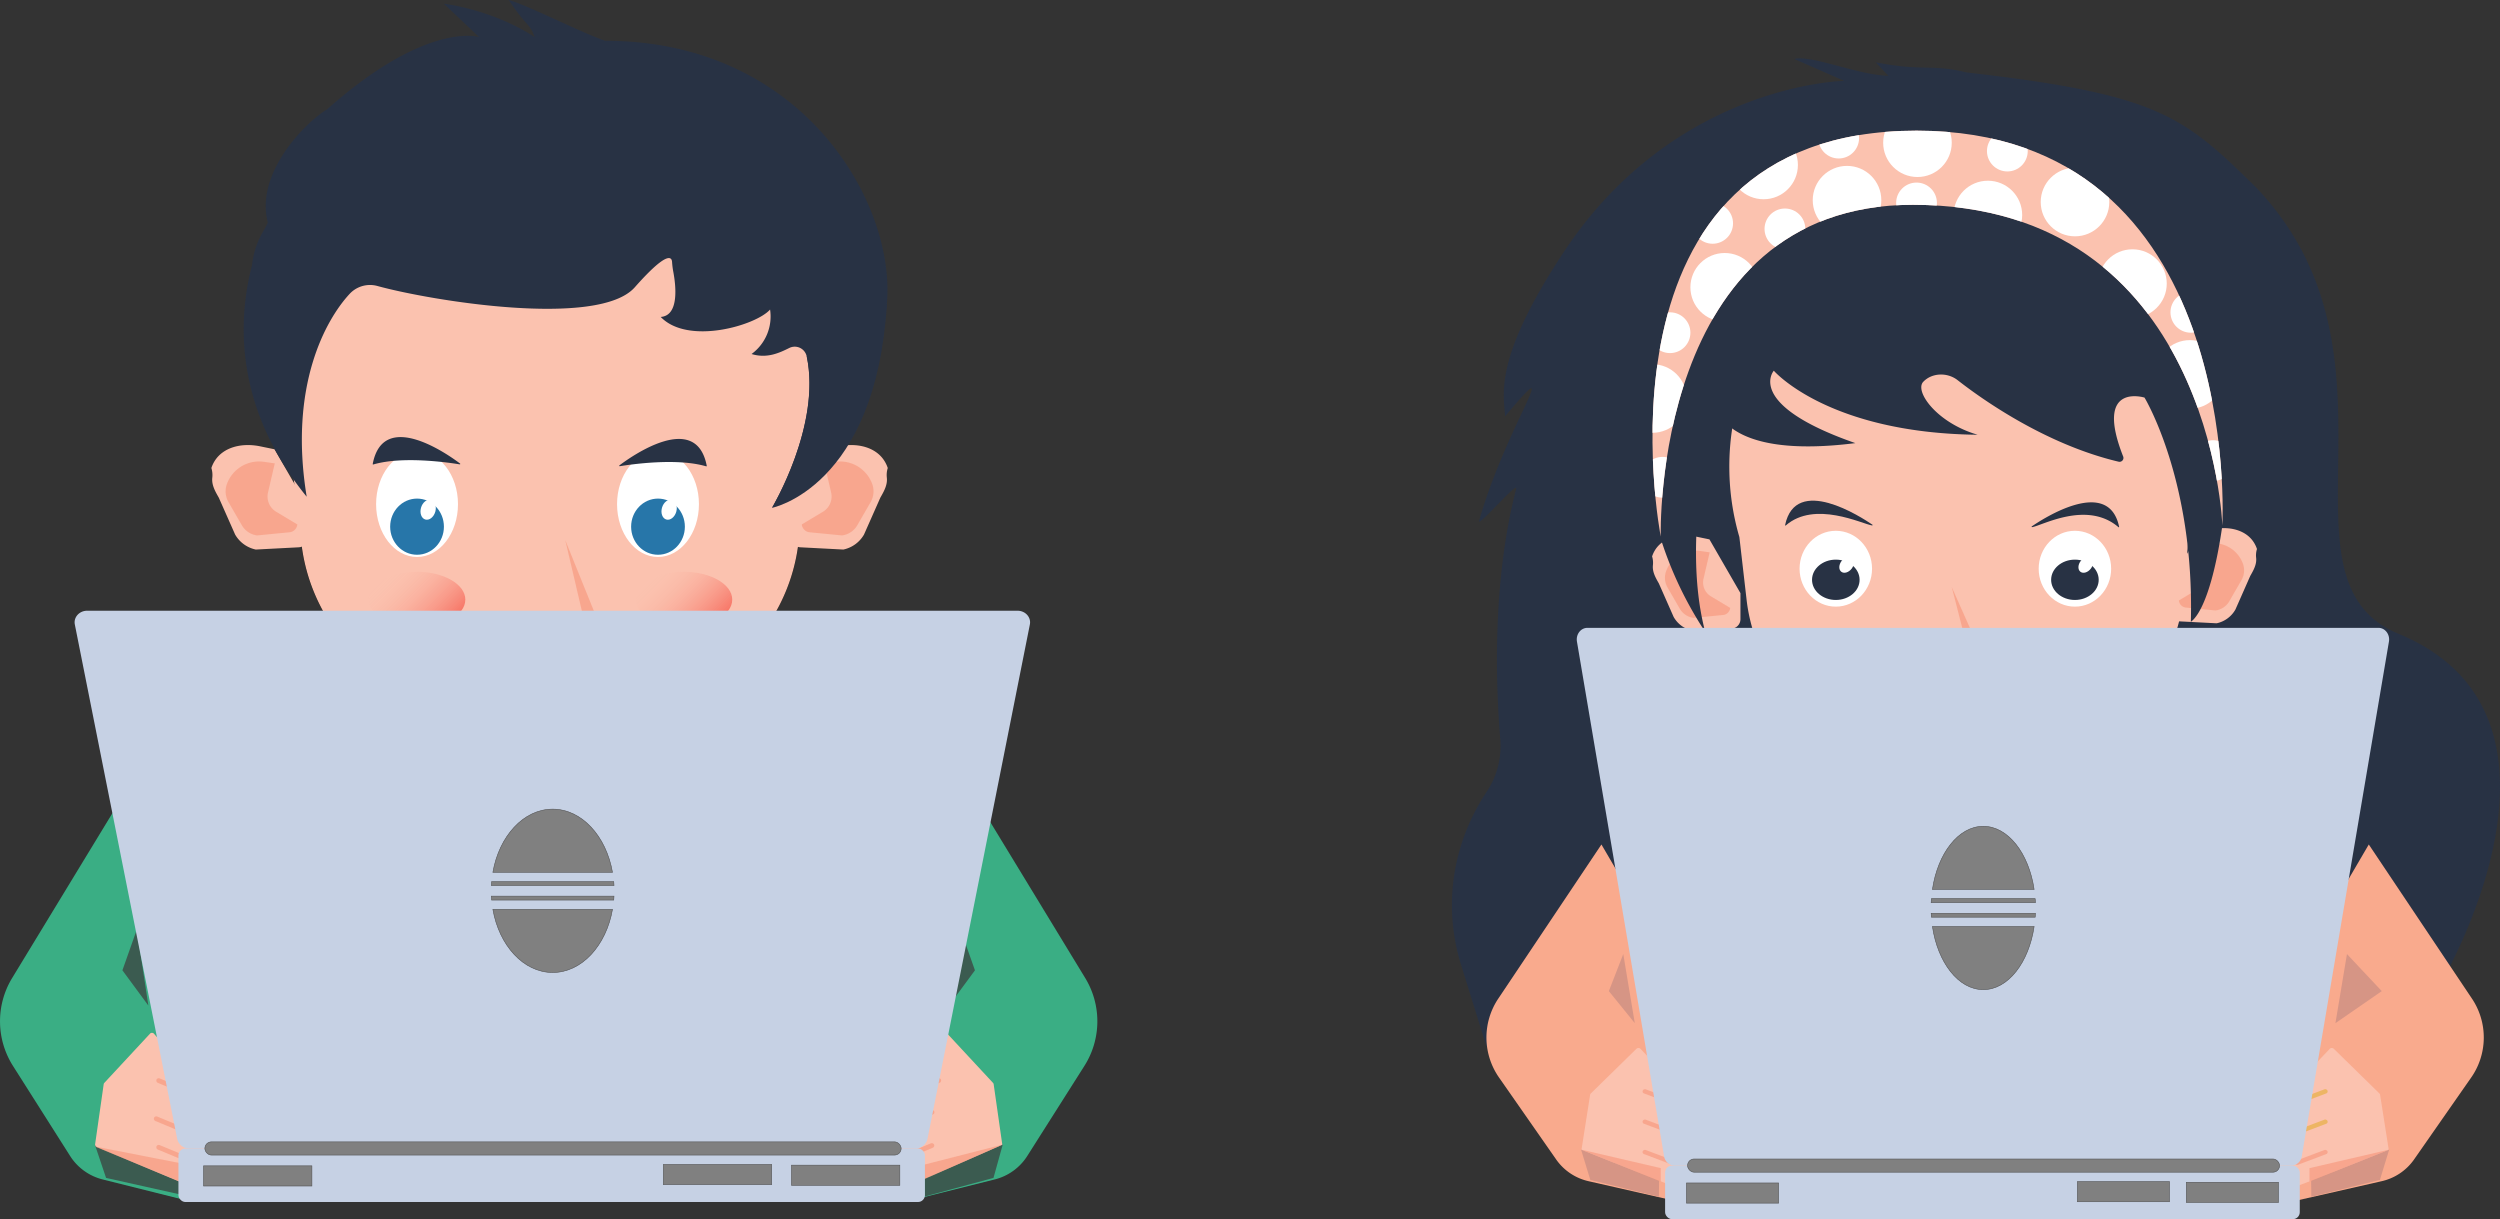 <svg xmlns="http://www.w3.org/2000/svg" xmlns:xlink="http://www.w3.org/1999/xlink" viewBox="0 0 1348.79 657.74"><rect x="0" y="0" width="1348.79" height="657.74" fill="#333333" stroke="none"/><defs><style>.cls-1{fill:#fbc2af;}.cls-2{fill:#fff;}.cls-3{fill:none;stroke:#000;}.cls-15,.cls-3{stroke-miterlimit:10;}.cls-4{fill:#f79277;opacity:0.58;}.cls-5{fill:#2776a9;}.cls-6{fill:#283244;}.cls-7{fill:#3aae84;}.cls-8{fill:#3b5b50;}.cls-9{fill:url(#linear-gradient);}.cls-10{fill:url(#linear-gradient-2);}.cls-11{fill:#f9aa8d;}.cls-12{fill:#edb564;}.cls-13{fill:#d69585;}.cls-14{fill:#c6d1e4;}.cls-15{fill:gray;stroke:#4f4f4f;stroke-width:0.3px;}.cls-16{clip-path:url(#clip-path);}</style><linearGradient id="linear-gradient" x1="353.97" y1="308.47" x2="384.03" y2="338.53" gradientUnits="userSpaceOnUse"><stop offset="0.01" stop-color="#fbc2af" stop-opacity="0"/><stop offset="1" stop-color="#f77768"/></linearGradient><linearGradient id="linear-gradient-2" x1="209.97" y1="308.47" x2="240.03" y2="338.53" xlink:href="#linear-gradient"/><clipPath id="clip-path"><path class="cls-1" d="M1032,110.5c161,0,167,173,167,173s12-213-165-213c-181,0-138,219-138,219S891,110.5,1032,110.5Z"/></clipPath></defs><g id="Layer_2" data-name="Layer 2"><g id="Head"><path class="cls-2" d="M300,408.39a63.21,63.21,0,0,1-31.5-8.42L212,367.44a99.32,99.32,0,0,1-48.86-74l-4.43-37.16a143.88,143.88,0,0,1-6.16-40.44A143.5,143.5,0,0,1,381.91,99.55,144.73,144.73,0,0,1,433.09,172c1.07,3.45,2,7,2.8,10.45a143.74,143.74,0,0,1,3.61,32.1c0,13.79-1.87,22.35-5.59,39.41l-.33,1.5-2.95,34.19a98.38,98.38,0,0,1-44,74L334.82,397.9A63,63,0,0,1,300,408.39Z"/><path d="M296,70.5v1A141.8,141.8,0,0,1,381.61,100a144.17,144.17,0,0,1,51,72.14c1.06,3.44,2,6.94,2.8,10.42a144,144,0,0,1,3.59,32c0,13.74-1.86,22.28-5.58,39.3l-.33,1.51v.12l-2.94,34.13a98.38,98.38,0,0,1-43.74,73.61l-51.85,34.32a62.65,62.65,0,0,1-65.82,2.05L212.21,367a98.48,98.48,0,0,1-48.62-73.64l-4.43-37.16v-.09l0-.08A142.89,142.89,0,0,1,153,215.83a141.33,141.33,0,0,1,10.9-56,144.32,144.32,0,0,1,76.25-77A141.29,141.29,0,0,1,296,71.5v-1m0,0c-79.75,0-144.72,65.59-144,145.34a143.58,143.58,0,0,0,6.16,40.49l4.43,37.16a99.41,99.41,0,0,0,49.11,74.39l56.51,32.52a63.62,63.62,0,0,0,66.87-2.08L387,364a99.44,99.44,0,0,0,44.18-74.36l2.94-34.13c3.93-18,5.93-26.77,5.93-41a144.29,144.29,0,0,0-3.62-32.21q-1.22-5.32-2.81-10.49A144.08,144.08,0,0,0,296,70.5Z"/><path class="cls-3" d="M436.38,182.29q-1.22-5.32-2.81-10.49"/></g><g id="Boy"><g id="Head_copy" data-name="Head copy"><path class="cls-1" d="M440,214.5c0,14.25-2,23-5.93,41l-2.94,34.13A99.44,99.44,0,0,1,387,364l-51.86,34.31a63.62,63.62,0,0,1-66.87,2.08l-56.51-32.52a99.41,99.41,0,0,1-49.11-74.39l-4.43-37.16A143.58,143.58,0,0,1,152,215.84C151.28,136.09,216.25,70.5,296,70.5A144.08,144.08,0,0,1,433.57,171.8q1.59,5.16,2.81,10.49A144.29,144.29,0,0,1,440,214.5Z"/><path class="cls-3" d="M436.38,182.29q-1.22-5.32-2.81-10.49"/><polygon class="cls-4" points="304.97 291.41 316 338.5 324 338.5 304.97 291.41"/></g><g id="Ear_1" data-name="Ear 1"><path class="cls-1" d="M455,296.49l-23.14-1.21a5.66,5.66,0,0,1-5.36-5.66l0-15.36,18.4-31.87,7.73-1.59c11.07-2.28,22.77,1,26.33,11.7v0a12.6,12.6,0,0,0-.49,5.29c.38,3.75-1.41,7.06-3.5,10.68l-8.82,19.92A16.85,16.85,0,0,1,455,296.49Z"/><path class="cls-4" d="M454.31,288.88l-17.48-1.7a4.68,4.68,0,0,1-4.25-4.23L444,276.09a9.57,9.57,0,0,0,4.4-10.39L444.75,250l5.77-.84a18.48,18.48,0,0,1,19.87,11.46h0a11.66,11.66,0,0,1-.58,10.15l-7.37,12.76A11.13,11.13,0,0,1,454.31,288.88Z"/></g><g id="Ear_1_copy" data-name="Ear 1 copy"><path class="cls-1" d="M138,296.49l23.14-1.21a5.66,5.66,0,0,0,5.36-5.66l0-15.36-18.4-31.87-7.73-1.59c-11.07-2.28-22.77,1-26.33,11.7v0a12.6,12.6,0,0,1,.49,5.29c-.38,3.75,1.41,7.06,3.5,10.68l8.82,19.92A16.85,16.85,0,0,0,138,296.49Z"/><path class="cls-4" d="M138.69,288.88l17.48-1.7a4.68,4.68,0,0,0,4.25-4.23L149,276.09a9.57,9.57,0,0,1-4.4-10.39L148.25,250l-5.77-.84a18.48,18.48,0,0,0-19.87,11.46h0a11.66,11.66,0,0,0,.58,10.15l7.37,12.76A11.13,11.13,0,0,0,138.69,288.88Z"/></g><g id="Eyes_copy" data-name="Eyes copy"><ellipse class="cls-2" cx="225" cy="272" rx="22.09" ry="28.5"/><ellipse class="cls-5" cx="225" cy="284.15" rx="14.5" ry="15.15"/><ellipse class="cls-2" cx="231" cy="275" rx="5.5" ry="4" transform="translate(-97.25 420.74) rotate(-73.91)"/><ellipse class="cls-2" cx="355" cy="272" rx="22.09" ry="28.5"/><ellipse class="cls-5" cx="355" cy="284.15" rx="14.5" ry="15.15"/><ellipse class="cls-2" cx="361" cy="275" rx="5.5" ry="4" transform="translate(-3.27 545.65) rotate(-73.91)"/></g><g id="Hair"><path class="cls-6" d="M188.56,158.63a15,15,0,0,1,15-4.35c29,8,119.36,22.82,138.91.72,17.46-19.74,19.94-16.42,20.12-13.68a42.85,42.85,0,0,0,.64,5.18c1.4,7.35,3.36,23.76-6.76,24.5,14.82,15.4,51.56,4.51,59-4a25.08,25.08,0,0,1-10,24c8.36,2.57,15.07-.64,20.38-3.27a6.58,6.58,0,0,1,9.35,4.45c8,37.25-18.73,81.82-18.73,81.82s57-56,62-110-45-142-152-142c-12.65-4.29-42.17-19.35-52-22,10,15,11,12,14,20-23-15-49-18-49-18l19,18s-28-9-82,39c-11,6.5-39,34-32,61-1.77,4.68-7,10-8.52,23.13-9.24,35.52-6.31,80.73,29.52,124.87C155.66,208.2,175.78,172.47,188.56,158.63Z"/><path class="cls-6" d="M435.25,192.24c8,37.24-18.75,81.76-18.75,81.76s56-11,62-110"/></g><g id="Eye_bros" data-name="Eye bros"><path class="cls-6" d="M201.39,250.6c16.06-4.74,41.28-.95,46.61-.07a.25.25,0,0,0,.2-.45c-5.85-4.43-41.38-29.89-47.11.24A.24.24,0,0,0,201.39,250.6Z"/><path class="cls-6" d="M381,251.6c-16.06-4.74-41.28-.95-46.62-.07a.25.25,0,0,1-.19-.45c5.85-4.43,41.37-29.89,47.11.24A.24.24,0,0,1,381,251.6Z"/></g><g id="Arms"><path class="cls-7" d="M530,436.5l55.49,91.16a44.9,44.9,0,0,1-.44,47.41l-30.8,48.57a29.17,29.17,0,0,1-17.58,12.69L492,647.5l-12.55-111a12.85,12.85,0,0,1,1.42-7.48Z"/><g id="hands"><path class="cls-1" d="M511.11,557.7l24.62,26.51a1.45,1.45,0,0,1,.36.68l4.61,32.27a1.46,1.46,0,0,1-1,1.73l-59.8,25.05a1.47,1.47,0,0,1-1.89-1.41V594.05a1.45,1.45,0,0,1,.36-1l30.57-35.35A1.46,1.46,0,0,1,511.11,557.7Z"/><rect class="cls-4" x="489.4" y="620.82" width="19" height="2.62" rx="1.31" transform="matrix(0.92, -0.38, 0.38, 0.92, -200.15, 238.36)"/><rect class="cls-4" x="489.4" y="602.82" width="19" height="2.62" rx="1.31" transform="matrix(0.92, -0.38, 0.38, 0.92, -193.26, 236.99)"/><rect class="cls-4" x="489.4" y="584.82" width="19" height="2.62" rx="1.31" transform="translate(-186.37 235.62) rotate(-22.51)"/><polygon class="cls-8" points="541 617.5 536 635.5 499 645.5 498.89 635.98 541 617.5"/><polygon class="cls-8" points="518.22 501.5 526 523.5 512 542.5 518.22 501.5"/><polygon class="cls-4" points="498 636.5 498 628.5 541 617.5 498 636.5"/></g></g><g id="Arms_copy" data-name="Arms copy"><path class="cls-7" d="M62,436.5,6.55,527.66A44.92,44.92,0,0,0,7,575.07l30.81,48.57a29.18,29.18,0,0,0,17.57,12.69L100,647.5l12.55-111a12.85,12.85,0,0,0-1.42-7.48Z"/><g id="hands_copy" data-name="hands copy"><polygon class="cls-8" points="51.16 617.5 57.22 635.5 102 645.5 102.13 635.98 51.16 617.5"/><path class="cls-1" d="M80.92,557.7,56.31,584.21a1.45,1.45,0,0,0-.36.68l-4.61,32.27a1.46,1.46,0,0,0,1,1.73l59.8,25.05a1.47,1.47,0,0,0,1.89-1.41V594.05a1.45,1.45,0,0,0-.36-1L83.11,557.74A1.47,1.47,0,0,0,80.92,557.7Z"/><rect class="cls-4" x="83.64" y="620.82" width="19" height="2.62" rx="1.31" transform="translate(-58.96 1232.52) rotate(-157.49)"/><rect class="cls-4" x="83.64" y="602.82" width="19" height="2.62" rx="1.31" transform="matrix(-0.92, -0.38, 0.38, -0.92, -52.07, 1197.89)"/><rect class="cls-4" x="83.64" y="584.82" width="19" height="2.62" rx="1.31" transform="translate(-45.18 1163.27) rotate(-157.49)"/><polygon class="cls-8" points="73.82 501.5 66.04 523.5 80.04 542.5 73.82 501.5"/><polygon class="cls-4" points="97 637.5 97 627.5 51 618.5 97 637.5"/></g></g></g><g id="Girl"><g id="Hair_copy" data-name="Hair copy"><path class="cls-6" d="M995,43.64s-91,1.43-151,91.86C805.19,194,811.47,213,812,224.62c33.3-39.54.53,5.1-14,56.38-1.18,4.16,21.2-21.92,20-17.28-13.35,51.61-10.82,108.68-8.57,135.11A44.46,44.46,0,0,1,802,427.3h0c-18.52,27.93-23.52,61.58-13.8,93L802,564.74l238.88-36.83L1317,530.18s32.93-55.67,31.75-108.45c-.71-32-14-63-54.75-79.8-70.84-29.23,10-150-77-241-39-38.2-52-50-156-61.84-18.57-4.65-23.32-.45-49-5.46,11,11.82,7,7.28,7,7.28-16.5-.33-41.65-11.43-51-9.1Z"/></g><g id="Head_copy_2" data-name="Head copy 2"><ellipse class="cls-9" cx="369" cy="323.5" rx="26.05" ry="15"/><ellipse class="cls-10" cx="225" cy="323.5" rx="26.05" ry="15"/><path class="cls-1" d="M1186,251.72c0,13-1.76,20.92-5.21,37.3l-2.58,31c-2.3,27.49-16.59,52.4-38.82,67.62l-45.55,31.21a54.27,54.27,0,0,1-58.74,1.89L985.46,391.2c-23.89-14.23-39.89-39.31-43.15-67.65l-3.89-33.79A135.3,135.3,0,0,1,933,252.94c-.64-72.53,56.43-132.18,126.49-132.18,56.8,0,104.86,38.76,120.85,92.13q1.39,4.7,2.47,9.54A135.72,135.72,0,0,1,1186,251.72Z"/><path class="cls-3" d="M1184.38,224.43q-1.22-4.85-2.81-9.54"/><polygon class="cls-4" points="1052.97 316.66 1064 359.49 1072 359.49 1052.97 316.66"/></g><g id="Ear_1_copy_2" data-name="Ear 1 copy 2"><path class="cls-1" d="M1195.92,336.28l-21.05-1.1A5.13,5.13,0,0,1,1170,330l0-14,16.73-29,7-1.45c10.06-2.07,20.71.9,23.94,10.65v0a11.61,11.61,0,0,0-.44,4.8c.34,3.42-1.28,6.42-3.18,9.72l-8,18.12A15.33,15.33,0,0,1,1195.92,336.28Z"/><path class="cls-4" d="M1195.3,329.36l-15.91-1.55a4.25,4.25,0,0,1-3.86-3.84l10.4-6.24a8.71,8.71,0,0,0,4-9.45L1186.6,294l5.25-.78a16.82,16.82,0,0,1,18.07,10.44h0a10.55,10.55,0,0,1-.53,9.22l-6.7,11.61A10.1,10.1,0,0,1,1195.3,329.36Z"/></g><g id="Ear_1_copy_2-2" data-name="Ear 1 copy 2"><path class="cls-1" d="M913.08,340.28l21-1.1A5.13,5.13,0,0,0,939,334l0-14-16.73-29-7-1.45c-10.06-2.07-20.71.9-23.94,10.65v0a11.61,11.61,0,0,1,.44,4.8c-.34,3.42,1.28,6.42,3.18,9.72l8,18.12A15.33,15.33,0,0,0,913.08,340.28Z"/><path class="cls-4" d="M913.7,333.36l15.91-1.55a4.25,4.25,0,0,0,3.86-3.84l-10.4-6.24a8.71,8.71,0,0,1-4-9.45L922.4,298l-5.25-.78a16.82,16.82,0,0,0-18.07,10.44h0a10.55,10.55,0,0,0,.53,9.22l6.7,11.61A10.1,10.1,0,0,0,913.7,333.36Z"/></g><g id="Eyes_copy_2" data-name="Eyes copy 2"><ellipse class="cls-2" cx="990.45" cy="306.83" rx="19.55" ry="20.46"/><ellipse class="cls-6" cx="990.45" cy="312.81" rx="12.83" ry="10.88"/><ellipse class="cls-2" cx="996.24" cy="304.65" rx="4.73" ry="3.42" transform="translate(148.65 910.37) rotate(-52.55)"/><ellipse class="cls-2" cx="1119.45" cy="306.83" rx="19.55" ry="20.46"/><ellipse class="cls-6" cx="1119.45" cy="312.81" rx="12.83" ry="10.88"/><ellipse class="cls-2" cx="1125.24" cy="304.65" rx="4.73" ry="3.42" transform="translate(199.22 1012.79) rotate(-52.55)"/></g><g id="Eye_bros_copy" data-name="Eye bros copy"><path class="cls-6" d="M963.39,283.55c15.61-13.73,41.28-.87,46.61-.06.27,0,.41-.27.2-.41-5.85-4-41.38-27.18-47.11.21C963.05,283.45,963.26,283.66,963.39,283.55Z"/><path class="cls-6" d="M1143,284.46c-17-14.64-41.28-.87-46.62-.06a.23.23,0,0,1-.19-.41c5.85-4,41.37-27.18,47.11.21C1143.33,284.36,1143.13,284.57,1143,284.46Z"/></g><g id="Layer_29" data-name="Layer 29"><path class="cls-6" d="M920,340.93c-14-52.76,6-121.86,6-121.86s3,29.1,75,20C941,218.16,957,200,957,200s29,33.65,110,34.56c-22-6.36-34.25-23.45-29.37-28.57,4.69-4.94,13-5.18,18.48-.93,12.6,9.86,47,34.55,86.78,44a2.11,2.11,0,0,0,2.65-2.63c-16-40.45,11.46-31.92,11.46-31.92s27,44.39,25,121c22-16.56,34.93-176.78-5-213.21-44.76-40.83-203-32.52-251.57,8.83C884.38,166,867,260.23,920,340.93Z"/></g><g id="Arms_copy_2" data-name="Arms copy 2"><path class="cls-11" d="M1278,455.61l55.49,82.91a37.71,37.71,0,0,1-.44,43.11l-30.8,44.17a29.16,29.16,0,0,1-17.58,11.54L1240,647.5l-12.55-101a10.78,10.78,0,0,1,1.42-6.8Z"/><g id="hands_copy_2" data-name="hands copy 2"><path class="cls-1" d="M1259.11,565.83l24.62,24.11a1.35,1.35,0,0,1,.36.62l4.61,29.35a1.32,1.32,0,0,1-1,1.57l-59.8,22.78A1.45,1.45,0,0,1,1226,643V598.89a1.26,1.26,0,0,1,.36-.87l30.57-32.15A1.56,1.56,0,0,1,1259.11,565.83Z"/><path class="cls-4" d="M1254,620.47l-15.13,5.71a1.15,1.15,0,0,0-.71,1.55h0a1.36,1.36,0,0,0,1.71.65l15.13-5.71a1.15,1.15,0,0,0,.71-1.55h0A1.36,1.36,0,0,0,1254,620.47Z"/><path class="cls-12" d="M1254,604.11l-15.13,5.7a1.15,1.15,0,0,0-.71,1.55h0a1.36,1.36,0,0,0,1.71.65L1255,606.3a1.15,1.15,0,0,0,.71-1.55h0A1.34,1.34,0,0,0,1254,604.11Z"/><path class="cls-12" d="M1254,587.74l-15.13,5.7a1.15,1.15,0,0,0-.71,1.55h0a1.36,1.36,0,0,0,1.71.65l15.13-5.71a1.15,1.15,0,0,0,.71-1.55h0A1.34,1.34,0,0,0,1254,587.74Z"/><polygon class="cls-13" points="1289 620.22 1284 636.59 1247 645.68 1246.89 637.02 1289 620.22"/><polygon class="cls-13" points="1266.22 514.72 1285 534.73 1260 552.01 1266.22 514.72"/><polygon class="cls-4" points="1246 637.5 1246 630.22 1289 620.22 1246 637.5"/></g></g><g id="Arms_copy_2-2" data-name="Arms copy 2"><path class="cls-11" d="M864,455.61l-55.49,82.91a37.71,37.71,0,0,0,.44,43.11l30.8,44.17a29.16,29.16,0,0,0,17.58,11.54L902,647.5l12.55-101a10.78,10.78,0,0,0-1.42-6.8Z"/><g id="hands_copy_2-2" data-name="hands copy 2"><path class="cls-1" d="M882.89,565.83l-24.62,24.11a1.35,1.35,0,0,0-.36.62l-4.61,29.35a1.32,1.32,0,0,0,1,1.57l59.8,22.78A1.45,1.45,0,0,0,916,643V598.89a1.26,1.26,0,0,0-.36-.87l-30.57-32.15A1.56,1.56,0,0,0,882.89,565.83Z"/><path class="cls-4" d="M888,620.47l15.13,5.71a1.15,1.15,0,0,1,.71,1.55h0a1.36,1.36,0,0,1-1.71.65L887,622.67a1.15,1.15,0,0,1-.71-1.55h0A1.36,1.36,0,0,1,888,620.47Z"/><path class="cls-4" d="M888,604.11l15.13,5.7a1.15,1.15,0,0,1,.71,1.55h0a1.36,1.36,0,0,1-1.71.65L887,606.3a1.15,1.15,0,0,1-.71-1.55h0A1.34,1.34,0,0,1,888,604.11Z"/><path class="cls-4" d="M888,587.74l15.13,5.7a1.15,1.15,0,0,1,.71,1.55h0a1.36,1.36,0,0,1-1.71.65L887,589.93a1.15,1.15,0,0,1-.71-1.55h0A1.34,1.34,0,0,1,888,587.74Z"/><polygon class="cls-13" points="853 620.22 858 636.59 895 645.68 895.11 637.02 853 620.22"/><polygon class="cls-13" points="875.78 514.72 868 534.73 882 552.01 875.78 514.72"/><polygon class="cls-4" points="896 637.5 896 630.22 853 620.22 896 637.5"/></g></g><g id="Laptop_copy_2" data-name="Laptop copy 2"><path class="cls-14" d="M1236.3,628.86H903.42a5.9,5.9,0,0,1-5.63-5.14l-47-277.56c-.65-3.86,2-7.42,5.64-7.42h426.81c3.58,0,6.29,3.56,5.63,7.42l-47,277.56A5.9,5.9,0,0,1,1236.3,628.86Z"/><rect class="cls-14" x="898.35" y="628.86" width="342.41" height="28.89" rx="3.73"/><rect class="cls-15" x="909.87" y="638.23" width="49.7" height="10.88"/><rect class="cls-15" x="1179.56" y="637.86" width="49.7" height="10.88"/><rect class="cls-15" x="1120.77" y="637.48" width="49.7" height="10.88"/><rect class="cls-15" x="910.47" y="625.29" width="319.38" height="7.13" rx="3.56"/><path class="cls-15" d="M1042.57,499.84h54.88c-2.91,19.53-14.09,34.08-27.44,34.08S1045.49,519.37,1042.57,499.84Z"/><path class="cls-15" d="M1098.14,492.71c0,.72-.06,1.43-.12,2.14h-56c0-.71-.09-1.42-.12-2.14Z"/><path class="cls-15" d="M1097.45,479.88h-54.88c2.92-19.54,14.1-34.08,27.44-34.08S1094.54,460.34,1097.45,479.88Z"/><path class="cls-15" d="M1098.14,487h-56.26c0-.72.07-1.44.12-2.14h56C1098.08,485.57,1098.12,486.29,1098.14,487Z"/></g><g id="Rebon"><path class="cls-1" d="M1032,110.5c161,0,167,173,167,173s12-213-165-213c-181,0-138,219-138,219S891,110.5,1032,110.5Z"/><g class="cls-16"><circle class="cls-2" cx="996.5" cy="108" r="18.5"/><circle class="cls-2" cx="951.5" cy="89" r="18.5"/><circle class="cls-2" cx="1034.5" cy="77" r="18.5"/><circle class="cls-2" cx="1072.5" cy="116" r="18.5"/><circle class="cls-2" cx="1119.5" cy="109" r="18.5"/><circle class="cls-2" cx="963" cy="123.5" r="11"/><circle class="cls-2" cx="924" cy="120.5" r="11"/><circle class="cls-2" cx="901" cy="179.5" r="11"/><circle class="cls-2" cx="992" cy="74.5" r="11"/><circle class="cls-2" cx="1083" cy="81.5" r="11"/><circle class="cls-2" cx="1034" cy="109.5" r="11"/><circle class="cls-2" cx="1182" cy="168.5" r="11"/><circle class="cls-2" cx="1194" cy="248.5" r="11"/><circle class="cls-2" cx="897" cy="257.5" r="11"/><circle class="cls-2" cx="930.5" cy="155" r="18.5"/><circle class="cls-2" cx="891.5" cy="215" r="18.5"/><circle class="cls-2" cx="1150.5" cy="153" r="18.5"/><circle class="cls-2" cx="1181.5" cy="202" r="18.5"/></g></g></g><g id="Laptop"><path class="cls-14" d="M493.76,619.61H102.24a6.62,6.62,0,0,1-6.63-5.13L40.37,336.92c-.77-3.86,2.41-7.42,6.63-7.42H549c4.22,0,7.4,3.56,6.63,7.42L500.39,614.48A6.62,6.62,0,0,1,493.76,619.61Z"/><rect class="cls-14" x="96.27" y="619.61" width="402.74" height="28.89" rx="3.73"/><rect class="cls-15" x="109.82" y="628.99" width="58.45" height="10.88"/><rect class="cls-15" x="427.02" y="628.62" width="58.45" height="10.88"/><rect class="cls-15" x="357.88" y="628.24" width="58.45" height="10.88"/><rect class="cls-15" x="110.53" y="616.05" width="375.65" height="7.13" rx="3.56"/><path class="cls-15" d="M265.91,490.6h64.54c-3.43,19.53-16.58,34.08-32.27,34.08S269.33,510.13,265.91,490.6Z"/><path class="cls-15" d="M331.26,483.47c0,.72-.07,1.43-.14,2.14H265.23c-.06-.71-.11-1.42-.14-2.14Z"/><path class="cls-15" d="M330.45,470.64H265.91c3.42-19.54,16.57-34.09,32.27-34.09S327,451.1,330.45,470.64Z"/><path class="cls-15" d="M331.26,477.76H265.09c0-.72.08-1.43.14-2.13h65.89C331.19,476.33,331.23,477,331.26,477.76Z"/></g></g></svg>